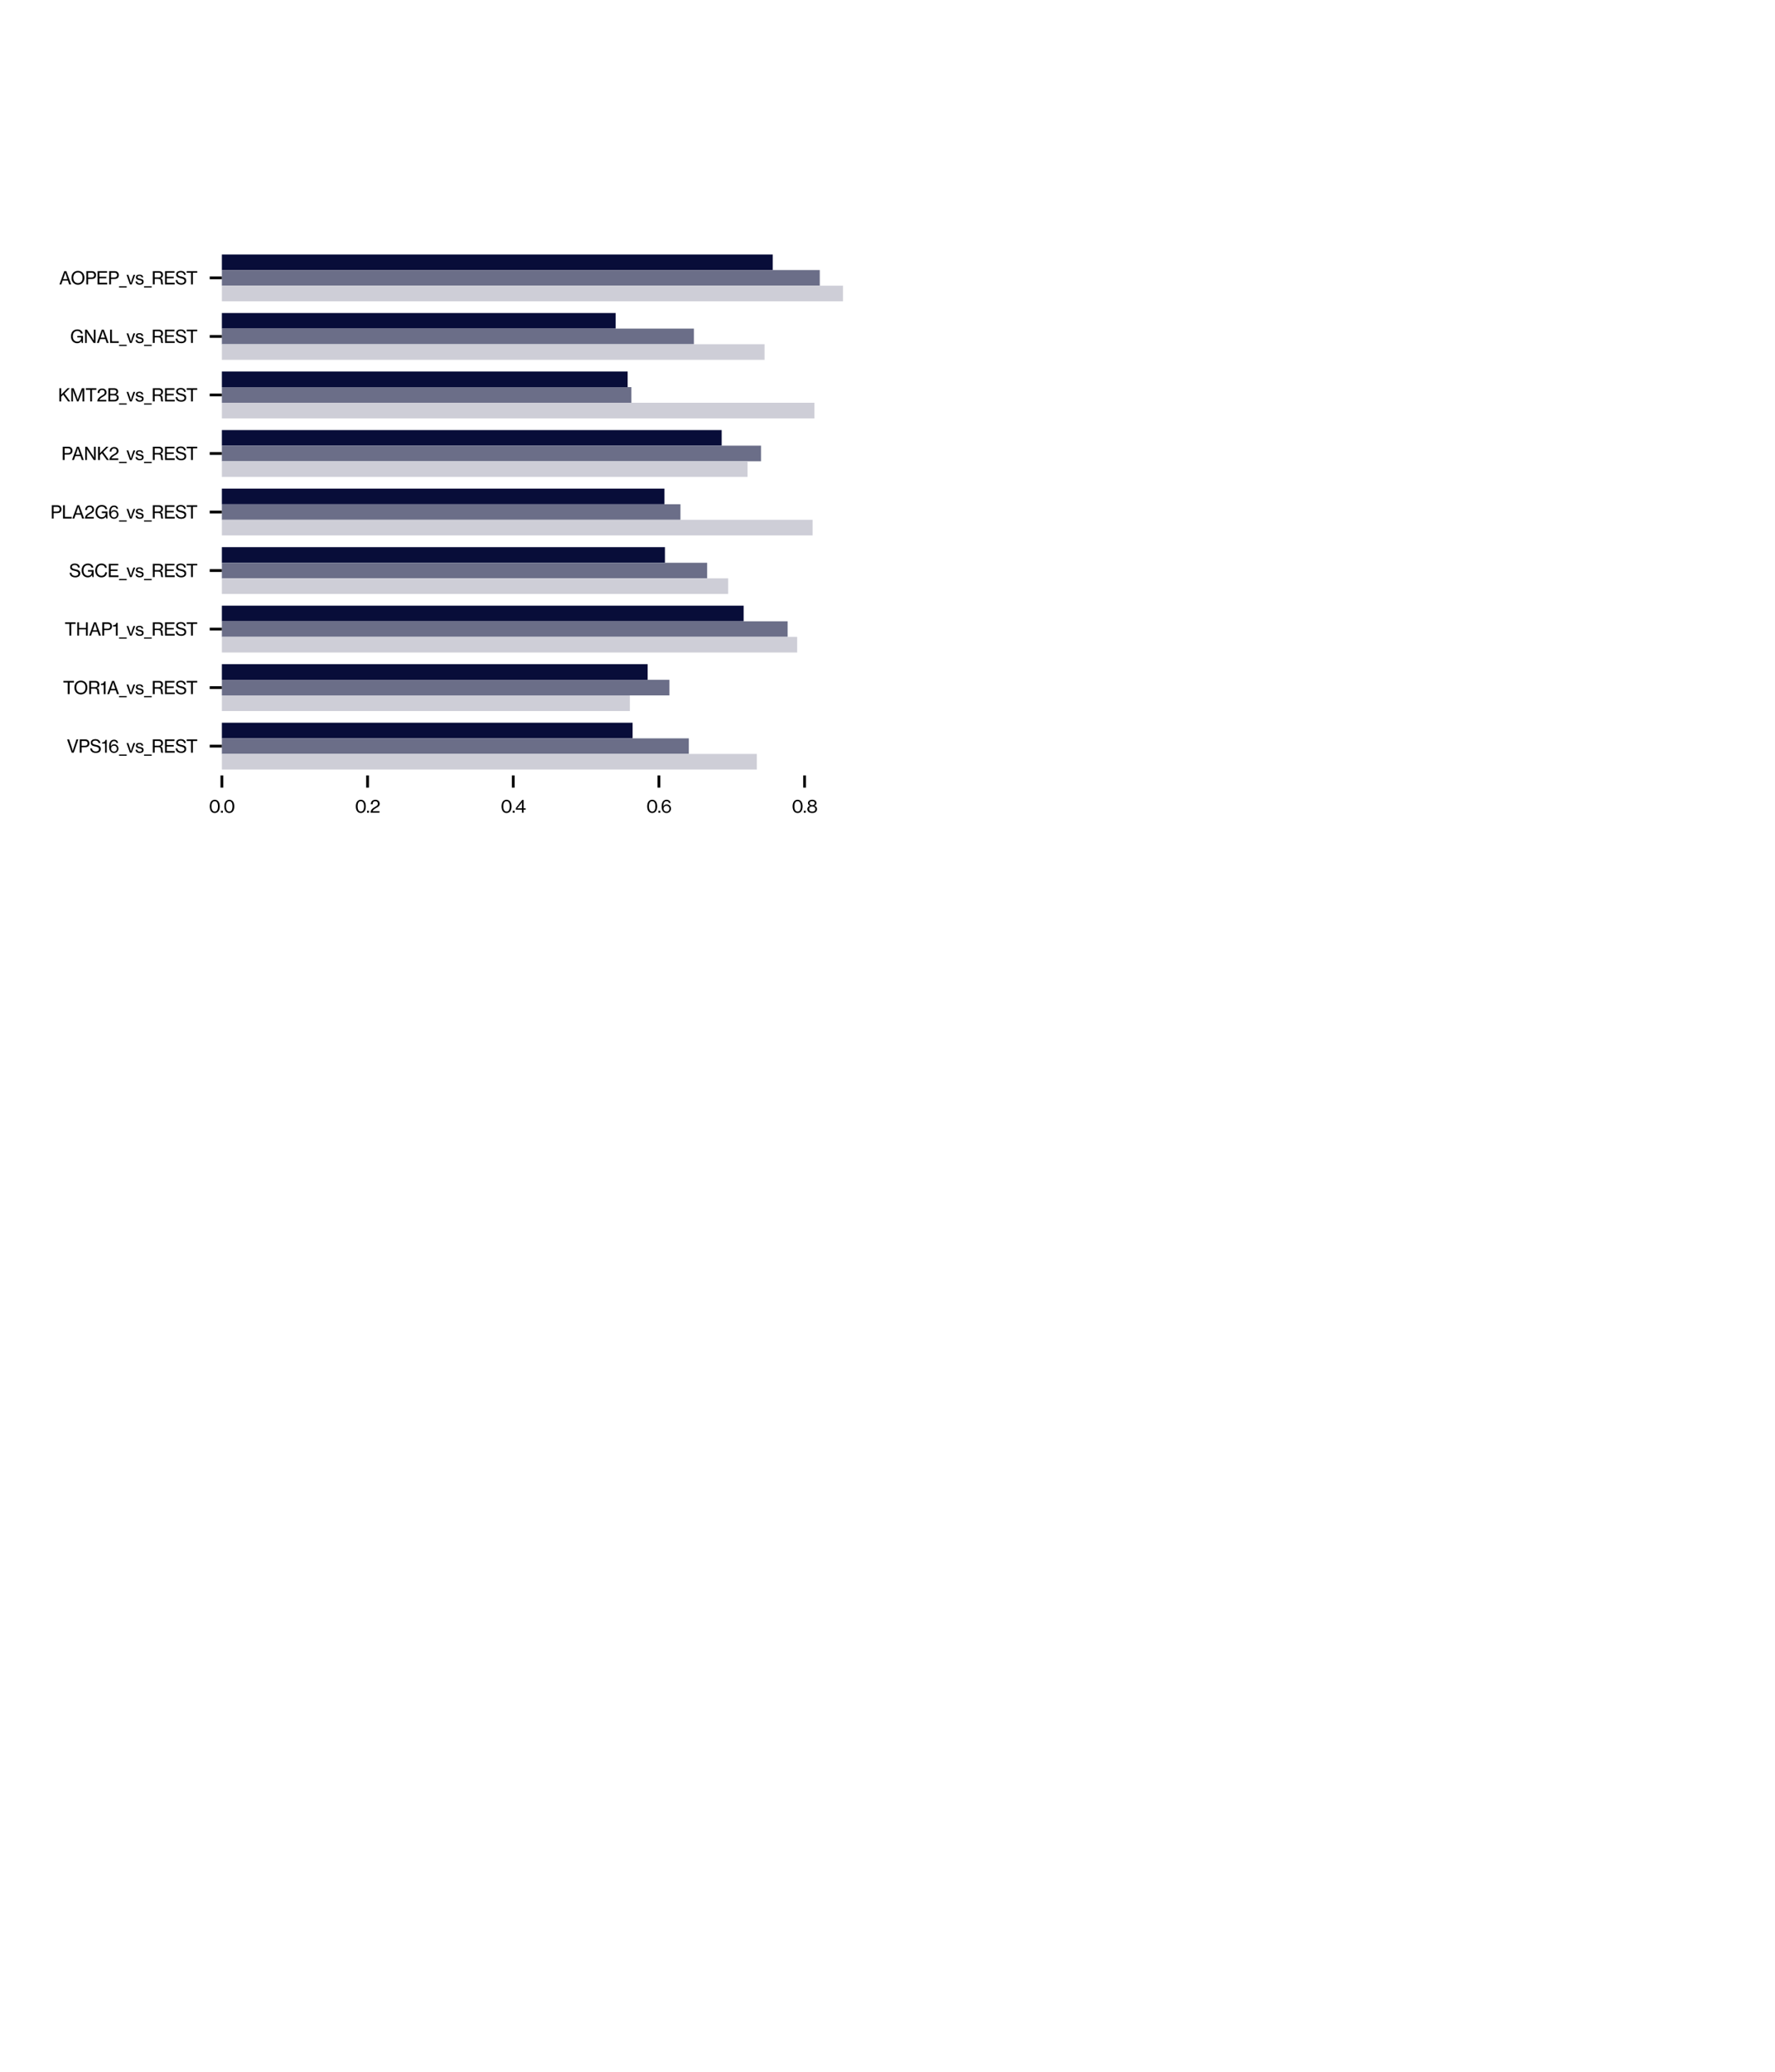 <?xml version="1.0" encoding="utf-8" standalone="no"?>
<!DOCTYPE svg PUBLIC "-//W3C//DTD SVG 1.1//EN"
  "http://www.w3.org/Graphics/SVG/1.1/DTD/svg11.dtd">
<svg xmlns:xlink="http://www.w3.org/1999/xlink" width="510.236pt" height="595.276pt" viewBox="0 0 510.236 595.276" xmlns="http://www.w3.org/2000/svg" version="1.1">
 <defs>
  <style type="text/css">*{stroke-linejoin: round; stroke-linecap: butt}</style>
 </defs>
 <g id="figure_1">
  <g id="patch_1">
   <path d="M 0 595.276 
L 510.236 595.276 
L 510.236 0 
L 0 0 
z
" style="fill: #ffffff"/>
  </g>
  <g id="axes_1">
   <g id="patch_2">
    <path d="M 63.78 222.799 
L 251.256 222.799 
L 251.256 71.433 
L 63.78 71.433 
z
" style="fill: #ffffff"/>
   </g>
   <g id="patch_3">
    <path d="M 63.78 73.115 
L 222.134 73.115 
L 222.134 77.6 
L 63.78 77.6 
z
" clip-path="url(#pe924e8dbab)" style="fill: #080d39"/>
   </g>
   <g id="patch_4">
    <path d="M 63.78 89.933 
L 176.973 89.933 
L 176.973 94.418 
L 63.78 94.418 
z
" clip-path="url(#pe924e8dbab)" style="fill: #080d39"/>
   </g>
   <g id="patch_5">
    <path d="M 63.78 106.752 
L 180.417 106.752 
L 180.417 111.237 
L 63.78 111.237 
z
" clip-path="url(#pe924e8dbab)" style="fill: #080d39"/>
   </g>
   <g id="patch_6">
    <path d="M 63.78 123.57 
L 207.451 123.57 
L 207.451 128.055 
L 63.78 128.055 
z
" clip-path="url(#pe924e8dbab)" style="fill: #080d39"/>
   </g>
   <g id="patch_7">
    <path d="M 63.78 140.389 
L 190.993 140.389 
L 190.993 144.874 
L 63.78 144.874 
z
" clip-path="url(#pe924e8dbab)" style="fill: #080d39"/>
   </g>
   <g id="patch_8">
    <path d="M 63.78 157.207 
L 191.144 157.207 
L 191.144 161.692 
L 63.78 161.692 
z
" clip-path="url(#pe924e8dbab)" style="fill: #080d39"/>
   </g>
   <g id="patch_9">
    <path d="M 63.78 174.026 
L 213.769 174.026 
L 213.769 178.511 
L 63.78 178.511 
z
" clip-path="url(#pe924e8dbab)" style="fill: #080d39"/>
   </g>
   <g id="patch_10">
    <path d="M 63.78 190.844 
L 186.175 190.844 
L 186.175 195.329 
L 63.78 195.329 
z
" clip-path="url(#pe924e8dbab)" style="fill: #080d39"/>
   </g>
   <g id="patch_11">
    <path d="M 63.78 207.663 
L 181.841 207.663 
L 181.841 212.148 
L 63.78 212.148 
z
" clip-path="url(#pe924e8dbab)" style="fill: #080d39"/>
   </g>
   <g id="patch_12">
    <path d="M 63.78 77.6 
L 235.651 77.6 
L 235.651 82.085 
L 63.78 82.085 
z
" clip-path="url(#pe924e8dbab)" style="fill: #6b6e88"/>
   </g>
   <g id="patch_13">
    <path d="M 63.78 94.418 
L 199.473 94.418 
L 199.473 98.903 
L 63.78 98.903 
z
" clip-path="url(#pe924e8dbab)" style="fill: #6b6e88"/>
   </g>
   <g id="patch_14">
    <path d="M 63.78 111.237 
L 181.497 111.237 
L 181.497 115.722 
L 63.78 115.722 
z
" clip-path="url(#pe924e8dbab)" style="fill: #6b6e88"/>
   </g>
   <g id="patch_15">
    <path d="M 63.78 128.055 
L 218.757 128.055 
L 218.757 132.54 
L 63.78 132.54 
z
" clip-path="url(#pe924e8dbab)" style="fill: #6b6e88"/>
   </g>
   <g id="patch_16">
    <path d="M 63.78 144.874 
L 195.603 144.874 
L 195.603 149.359 
L 63.78 149.359 
z
" clip-path="url(#pe924e8dbab)" style="fill: #6b6e88"/>
   </g>
   <g id="patch_17">
    <path d="M 63.78 161.692 
L 203.266 161.692 
L 203.266 166.177 
L 63.78 166.177 
z
" clip-path="url(#pe924e8dbab)" style="fill: #6b6e88"/>
   </g>
   <g id="patch_18">
    <path d="M 63.78 178.511 
L 226.413 178.511 
L 226.413 182.996 
L 63.78 182.996 
z
" clip-path="url(#pe924e8dbab)" style="fill: #6b6e88"/>
   </g>
   <g id="patch_19">
    <path d="M 63.78 195.329 
L 192.427 195.329 
L 192.427 199.814 
L 63.78 199.814 
z
" clip-path="url(#pe924e8dbab)" style="fill: #6b6e88"/>
   </g>
   <g id="patch_20">
    <path d="M 63.78 212.148 
L 198.01 212.148 
L 198.01 216.632 
L 63.78 216.632 
z
" clip-path="url(#pe924e8dbab)" style="fill: #6b6e88"/>
   </g>
   <g id="patch_21">
    <path d="M 63.78 82.085 
L 242.328 82.085 
L 242.328 86.57 
L 63.78 86.57 
z
" clip-path="url(#pe924e8dbab)" style="fill: #ceced7"/>
   </g>
   <g id="patch_22">
    <path d="M 63.78 98.903 
L 219.77 98.903 
L 219.77 103.388 
L 63.78 103.388 
z
" clip-path="url(#pe924e8dbab)" style="fill: #ceced7"/>
   </g>
   <g id="patch_23">
    <path d="M 63.78 115.722 
L 234.109 115.722 
L 234.109 120.207 
L 63.78 120.207 
z
" clip-path="url(#pe924e8dbab)" style="fill: #ceced7"/>
   </g>
   <g id="patch_24">
    <path d="M 63.78 132.54 
L 214.891 132.54 
L 214.891 137.025 
L 63.78 137.025 
z
" clip-path="url(#pe924e8dbab)" style="fill: #ceced7"/>
   </g>
   <g id="patch_25">
    <path d="M 63.78 149.359 
L 233.586 149.359 
L 233.586 153.844 
L 63.78 153.844 
z
" clip-path="url(#pe924e8dbab)" style="fill: #ceced7"/>
   </g>
   <g id="patch_26">
    <path d="M 63.78 166.177 
L 209.319 166.177 
L 209.319 170.662 
L 63.78 170.662 
z
" clip-path="url(#pe924e8dbab)" style="fill: #ceced7"/>
   </g>
   <g id="patch_27">
    <path d="M 63.78 182.996 
L 229.152 182.996 
L 229.152 187.48 
L 63.78 187.48 
z
" clip-path="url(#pe924e8dbab)" style="fill: #ceced7"/>
   </g>
   <g id="patch_28">
    <path d="M 63.78 199.814 
L 181.062 199.814 
L 181.062 204.299 
L 63.78 204.299 
z
" clip-path="url(#pe924e8dbab)" style="fill: #ceced7"/>
   </g>
   <g id="patch_29">
    <path d="M 63.78 216.632 
L 217.55 216.632 
L 217.55 221.117 
L 63.78 221.117 
z
" clip-path="url(#pe924e8dbab)" style="fill: #ceced7"/>
   </g>
   <g id="matplotlib.axis_1">
    <g id="xtick_1">
     <g id="line2d_1">
      <defs>
       <path id="m66321baf69" d="M 0 0 
L 0 3.5 
" style="stroke: #000000; stroke-width: 0.8"/>
      </defs>
      <g>
       <use xlink:href="#m66321baf69" x="63.78" y="222.799" style="stroke: #000000; stroke-width: 0.8"/>
      </g>
     </g>
     <g id="text_1">
      <!-- 0.0 -->
      <g transform="translate(60.023 233.52) scale(0.05 -0.05)">
       <defs>
        <path id="NeueHaasGroteskTextPro-30" d="M 2131 -102 
Q 1709 -102 1376 67 
Q 1043 237 812 547 
Q 582 858 460 1299 
Q 339 1741 339 2285 
Q 339 2835 467 3276 
Q 595 3718 828 4025 
Q 1062 4333 1395 4499 
Q 1728 4666 2138 4666 
Q 2547 4666 2880 4502 
Q 3213 4339 3446 4032 
Q 3680 3725 3805 3283 
Q 3930 2842 3930 2285 
Q 3930 1741 3811 1299 
Q 3693 858 3462 547 
Q 3232 237 2896 67 
Q 2560 -102 2131 -102 
z
M 2138 422 
Q 2733 422 3011 921 
Q 3290 1421 3290 2285 
Q 3290 2707 3219 3052 
Q 3149 3398 3005 3641 
Q 2861 3885 2643 4016 
Q 2426 4147 2138 4147 
Q 1843 4147 1625 4016 
Q 1408 3885 1264 3645 
Q 1120 3405 1046 3059 
Q 973 2714 973 2285 
Q 973 1862 1046 1516 
Q 1120 1171 1264 928 
Q 1408 685 1625 553 
Q 1843 422 2138 422 
z
" transform="scale(0.016)"/>
        <path id="NeueHaasGroteskTextPro-2e" d="M 346 704 
L 1037 704 
L 1037 0 
L 346 0 
L 346 704 
z
" transform="scale(0.016)"/>
       </defs>
       <use xlink:href="#NeueHaasGroteskTextPro-30"/>
       <use xlink:href="#NeueHaasGroteskTextPro-2e" x="64.325"/>
       <use xlink:href="#NeueHaasGroteskTextPro-30" x="83.55"/>
      </g>
     </g>
    </g>
    <g id="xtick_2">
     <g id="line2d_2">
      <g>
       <use xlink:href="#m66321baf69" x="105.657" y="222.799" style="stroke: #000000; stroke-width: 0.8"/>
      </g>
     </g>
     <g id="text_2">
      <!-- 0.2 -->
      <g transform="translate(102.014 233.52) scale(0.05 -0.05)">
       <defs>
        <path id="NeueHaasGroteskTextPro-32" d="M 256 0 
Q 275 416 406 717 
Q 538 1018 742 1254 
Q 1005 1542 1337 1753 
Q 1670 1965 1997 2163 
Q 2208 2285 2377 2397 
Q 2547 2509 2662 2630 
Q 2778 2752 2838 2899 
Q 2899 3046 2899 3245 
Q 2899 3648 2646 3897 
Q 2394 4147 1952 4147 
Q 1504 4147 1254 3866 
Q 1120 3725 1059 3529 
Q 998 3334 998 3046 
L 365 3046 
Q 365 3430 473 3712 
Q 582 3994 787 4205 
Q 998 4429 1312 4544 
Q 1626 4659 2003 4659 
Q 2355 4659 2636 4553 
Q 2918 4448 3120 4259 
Q 3322 4070 3430 3814 
Q 3539 3558 3539 3258 
Q 3539 2938 3440 2717 
Q 3341 2496 3174 2323 
Q 3008 2150 2781 2012 
Q 2554 1875 2298 1728 
Q 2118 1619 1923 1500 
Q 1728 1382 1549 1244 
Q 1370 1107 1229 953 
Q 1088 800 1024 621 
L 1011 570 
L 3456 570 
L 3456 0 
L 256 0 
L 256 0 
z
" transform="scale(0.016)"/>
       </defs>
       <use xlink:href="#NeueHaasGroteskTextPro-30"/>
       <use xlink:href="#NeueHaasGroteskTextPro-2e" x="64.325"/>
       <use xlink:href="#NeueHaasGroteskTextPro-32" x="85.925"/>
      </g>
     </g>
    </g>
    <g id="xtick_3">
     <g id="line2d_3">
      <g>
       <use xlink:href="#m66321baf69" x="147.533" y="222.799" style="stroke: #000000; stroke-width: 0.8"/>
      </g>
     </g>
     <g id="text_3">
      <!-- 0.4 -->
      <g transform="translate(143.897 233.52) scale(0.05 -0.05)">
       <defs>
        <path id="NeueHaasGroteskTextPro-34" d="M 2477 1107 
L 269 1107 
L 269 1658 
L 2573 4608 
L 3078 4608 
L 3078 1587 
L 3821 1587 
L 3821 1107 
L 3078 1107 
L 3078 0 
L 2477 0 
L 2477 1107 
z
M 768 1562 
Q 896 1568 1011 1574 
Q 1114 1581 1229 1584 
Q 1344 1587 1446 1587 
L 2477 1587 
L 2477 3136 
Q 2477 3226 2480 3341 
Q 2483 3456 2490 3565 
Q 2496 3680 2509 3808 
L 2496 3808 
Q 2438 3706 2368 3597 
Q 2310 3507 2240 3404 
Q 2170 3302 2099 3213 
L 1254 2138 
Q 1184 2048 1097 1955 
Q 1011 1862 941 1773 
Q 851 1670 768 1574 
L 768 1562 
z
" transform="scale(0.016)"/>
       </defs>
       <use xlink:href="#NeueHaasGroteskTextPro-30"/>
       <use xlink:href="#NeueHaasGroteskTextPro-2e" x="64.325"/>
       <use xlink:href="#NeueHaasGroteskTextPro-34" x="83.175"/>
      </g>
     </g>
    </g>
    <g id="xtick_4">
     <g id="line2d_4">
      <g>
       <use xlink:href="#m66321baf69" x="189.41" y="222.799" style="stroke: #000000; stroke-width: 0.8"/>
      </g>
     </g>
     <g id="text_4">
      <!-- 0.6 -->
      <g transform="translate(185.769 233.52) scale(0.05 -0.05)">
       <defs>
        <path id="NeueHaasGroteskTextPro-36" d="M 2138 -102 
Q 1754 -102 1466 13 
Q 1178 128 973 333 
Q 614 659 476 1136 
Q 339 1613 339 2304 
Q 339 2842 454 3277 
Q 570 3712 794 4026 
Q 1018 4333 1350 4499 
Q 1683 4666 2125 4666 
Q 2470 4666 2726 4563 
Q 2982 4461 3161 4291 
Q 3341 4122 3443 3914 
Q 3546 3706 3578 3494 
L 2970 3494 
Q 2950 3610 2892 3728 
Q 2835 3846 2729 3942 
Q 2624 4038 2477 4099 
Q 2330 4160 2138 4160 
Q 1818 4160 1590 4032 
Q 1363 3904 1219 3664 
Q 1075 3424 1004 3075 
Q 934 2726 922 2285 
L 934 2285 
Q 1158 2662 1465 2832 
Q 1773 3002 2189 3002 
Q 2502 3002 2777 2880 
Q 3053 2758 3257 2550 
Q 3462 2342 3584 2064 
Q 3706 1786 3706 1466 
Q 3706 1139 3584 854 
Q 3462 570 3251 358 
Q 3040 147 2752 22 
Q 2464 -102 2138 -102 
z
M 2125 390 
Q 2342 390 2524 467 
Q 2707 544 2841 681 
Q 2976 819 3053 1014 
Q 3130 1210 3130 1446 
Q 3130 1683 3053 1875 
Q 2976 2067 2838 2208 
Q 2701 2349 2512 2425 
Q 2323 2502 2106 2502 
Q 1626 2502 1331 2217 
Q 1037 1933 1037 1453 
Q 1037 1216 1120 1021 
Q 1203 826 1350 685 
Q 1498 544 1696 467 
Q 1894 390 2125 390 
z
" transform="scale(0.016)"/>
       </defs>
       <use xlink:href="#NeueHaasGroteskTextPro-30"/>
       <use xlink:href="#NeueHaasGroteskTextPro-2e" x="64.325"/>
       <use xlink:href="#NeueHaasGroteskTextPro-36" x="83.05"/>
      </g>
     </g>
    </g>
    <g id="xtick_5">
     <g id="line2d_5">
      <g>
       <use xlink:href="#m66321baf69" x="231.287" y="222.799" style="stroke: #000000; stroke-width: 0.8"/>
      </g>
     </g>
     <g id="text_5">
      <!-- 0.8 -->
      <g transform="translate(227.569 233.52) scale(0.05 -0.05)">
       <defs>
        <path id="NeueHaasGroteskTextPro-38" d="M 2029 -102 
Q 1702 -102 1385 -25 
Q 1069 51 819 220 
Q 570 390 416 659 
Q 262 928 262 1306 
Q 262 1549 336 1741 
Q 410 1933 544 2080 
Q 678 2227 860 2329 
Q 1043 2432 1261 2490 
L 1261 2509 
Q 890 2618 691 2867 
Q 493 3117 493 3469 
Q 493 3744 608 3965 
Q 723 4186 928 4342 
Q 1133 4499 1411 4585 
Q 1690 4672 2010 4672 
Q 2336 4672 2614 4589 
Q 2893 4506 3097 4349 
Q 3302 4192 3417 3971 
Q 3533 3750 3533 3475 
Q 3533 3123 3334 2873 
Q 3136 2624 2771 2509 
L 2771 2490 
Q 3213 2381 3481 2073 
Q 3750 1766 3750 1306 
Q 3750 922 3603 656 
Q 3456 390 3216 220 
Q 2976 51 2665 -25 
Q 2355 -102 2029 -102 
z
M 2010 2720 
Q 2438 2720 2684 2912 
Q 2931 3104 2931 3450 
Q 2931 3795 2684 3984 
Q 2438 4173 2010 4173 
Q 1581 4173 1334 3984 
Q 1088 3795 1088 3450 
Q 1088 3104 1334 2912 
Q 1581 2720 2010 2720 
z
M 2029 403 
Q 2547 403 2841 643 
Q 3136 883 3136 1312 
Q 3136 1747 2838 2000 
Q 2541 2253 2010 2253 
Q 1485 2253 1190 2000 
Q 896 1747 896 1312 
Q 896 877 1193 640 
Q 1491 403 2029 403 
z
" transform="scale(0.016)"/>
       </defs>
       <use xlink:href="#NeueHaasGroteskTextPro-30"/>
       <use xlink:href="#NeueHaasGroteskTextPro-2e" x="64.325"/>
       <use xlink:href="#NeueHaasGroteskTextPro-38" x="85.925"/>
      </g>
     </g>
    </g>
   </g>
   <g id="matplotlib.axis_2">
    <g id="ytick_1">
     <g id="line2d_6">
      <defs>
       <path id="m1909701f99" d="M 0 0 
L -3.5 0 
" style="stroke: #000000; stroke-width: 0.8"/>
      </defs>
      <g>
       <use xlink:href="#m1909701f99" x="63.78" y="79.842" style="stroke: #000000; stroke-width: 0.8"/>
      </g>
     </g>
     <g id="text_6">
      <!-- AOPEP_vs_REST -->
      <g transform="translate(16.986 81.72) scale(0.05 -0.05)">
       <defs>
        <path id="NeueHaasGroteskTextPro-41" d="M 1862 4762 
L 2592 4762 
L 4346 0 
L 3629 0 
L 3155 1389 
L 1280 1389 
L 794 0 
L 122 0 
L 1862 4762 
z
M 1459 1901 
L 2982 1901 
L 2528 3232 
Q 2464 3405 2413 3584 
Q 2362 3763 2323 3910 
Q 2278 4077 2240 4243 
L 2221 4243 
Q 2176 4077 2131 3904 
Q 2086 3757 2035 3577 
Q 1984 3398 1926 3232 
L 1459 1901 
z
" transform="scale(0.016)"/>
        <path id="NeueHaasGroteskTextPro-4f" d="M 2643 -102 
Q 2106 -102 1674 86 
Q 1242 275 938 608 
Q 634 941 474 1395 
Q 314 1850 314 2381 
Q 314 2918 474 3372 
Q 634 3827 938 4156 
Q 1242 4486 1674 4675 
Q 2106 4864 2643 4864 
Q 3181 4864 3613 4675 
Q 4045 4486 4349 4156 
Q 4653 3827 4816 3372 
Q 4979 2918 4979 2381 
Q 4979 1850 4816 1395 
Q 4653 941 4349 608 
Q 4045 275 3613 86 
Q 3181 -102 2643 -102 
z
M 2643 474 
Q 3046 474 3356 618 
Q 3667 762 3878 1018 
Q 4090 1274 4195 1622 
Q 4301 1971 4301 2381 
Q 4301 2790 4195 3142 
Q 4090 3494 3878 3750 
Q 3667 4006 3356 4153 
Q 3046 4301 2643 4301 
Q 2240 4301 1929 4153 
Q 1619 4006 1408 3750 
Q 1197 3494 1088 3142 
Q 979 2790 979 2381 
Q 979 1971 1088 1622 
Q 1197 1274 1408 1018 
Q 1619 762 1929 618 
Q 2240 474 2643 474 
z
" transform="scale(0.016)"/>
        <path id="NeueHaasGroteskTextPro-50" d="M 493 4762 
L 2496 4762 
Q 2880 4762 3165 4643 
Q 3450 4525 3635 4301 
Q 3795 4115 3884 3884 
Q 3974 3654 3974 3366 
Q 3974 2707 3590 2332 
Q 3206 1958 2432 1958 
L 1152 1958 
L 1152 0 
L 493 0 
L 493 4762 
z
M 1152 2490 
L 2368 2490 
Q 2854 2490 3088 2717 
Q 3322 2944 3322 3347 
Q 3322 3770 3078 3981 
Q 2835 4192 2394 4192 
L 1152 4192 
L 1152 2490 
z
" transform="scale(0.016)"/>
        <path id="NeueHaasGroteskTextPro-45" d="M 493 4762 
L 3878 4762 
L 3878 4186 
L 1146 4186 
L 1146 2746 
L 3616 2746 
L 3616 2202 
L 1146 2202 
L 1146 595 
L 3949 595 
L 3949 0 
L 493 0 
L 493 4762 
z
" transform="scale(0.016)"/>
        <path id="NeueHaasGroteskTextPro-5f" d="M -13 -672 
L 2746 -672 
L 2746 -1107 
L -13 -1107 
L -13 -672 
z
" transform="scale(0.016)"/>
        <path id="NeueHaasGroteskTextPro-76" d="M 32 3437 
L 666 3437 
L 1267 1581 
Q 1318 1408 1376 1216 
Q 1434 1024 1478 858 
Q 1530 666 1581 486 
L 1594 486 
Q 1632 666 1683 858 
Q 1728 1024 1782 1216 
Q 1837 1408 1894 1581 
L 2509 3437 
L 3123 3437 
L 1888 0 
L 1229 0 
L 32 3437 
z
" transform="scale(0.016)"/>
        <path id="NeueHaasGroteskTextPro-73" d="M 1728 -102 
Q 1011 -102 620 208 
Q 230 518 192 1043 
L 794 1043 
Q 819 858 902 730 
Q 986 602 1110 525 
Q 1235 448 1395 413 
Q 1555 378 1741 378 
Q 2150 378 2332 534 
Q 2515 691 2515 922 
Q 2515 1203 2294 1315 
Q 2074 1427 1619 1517 
Q 1370 1568 1136 1632 
Q 902 1696 726 1805 
Q 550 1914 444 2093 
Q 339 2272 339 2554 
Q 339 2995 668 3254 
Q 998 3514 1600 3514 
Q 2246 3514 2579 3238 
Q 2912 2963 2970 2515 
L 2374 2515 
Q 2336 2784 2147 2925 
Q 1958 3066 1587 3066 
Q 1235 3066 1078 2925 
Q 922 2784 922 2586 
Q 922 2451 982 2364 
Q 1043 2278 1161 2220 
Q 1280 2163 1449 2124 
Q 1619 2086 1837 2042 
Q 2093 1990 2323 1926 
Q 2554 1862 2730 1747 
Q 2906 1632 3008 1443 
Q 3110 1254 3110 954 
Q 3110 691 3008 492 
Q 2906 294 2723 163 
Q 2541 32 2285 -35 
Q 2029 -102 1728 -102 
z
" transform="scale(0.016)"/>
        <path id="NeueHaasGroteskTextPro-52" d="M 493 4762 
L 2720 4762 
Q 3040 4762 3302 4669 
Q 3565 4576 3753 4403 
Q 3942 4230 4044 3987 
Q 4147 3744 4147 3450 
Q 4147 3014 3948 2710 
Q 3750 2406 3277 2259 
L 3277 2240 
Q 3475 2182 3609 2086 
Q 3744 1990 3827 1852 
Q 3910 1715 3952 1523 
Q 3994 1331 4013 1075 
Q 4032 794 4057 605 
Q 4083 416 4108 297 
Q 4134 179 4163 118 
Q 4192 58 4230 32 
L 4230 0 
L 3533 0 
Q 3494 32 3468 96 
Q 3443 160 3424 281 
Q 3405 403 3392 592 
Q 3379 781 3360 1069 
Q 3328 1574 3104 1779 
Q 2880 1984 2413 1984 
L 1146 1984 
L 1146 0 
L 493 0 
L 493 4762 
z
M 1146 2509 
L 2509 2509 
Q 2995 2509 3235 2736 
Q 3475 2963 3475 3354 
Q 3475 3776 3260 3987 
Q 3046 4198 2541 4198 
L 1146 4198 
L 1146 2509 
z
" transform="scale(0.016)"/>
        <path id="NeueHaasGroteskTextPro-53" d="M 2240 -96 
Q 1741 -96 1366 32 
Q 992 160 739 381 
Q 486 602 352 902 
Q 218 1203 198 1542 
L 845 1542 
Q 902 998 1254 713 
Q 1606 429 2259 429 
Q 2496 429 2697 483 
Q 2899 538 3043 643 
Q 3187 749 3270 909 
Q 3354 1069 3354 1286 
Q 3354 1517 3254 1670 
Q 3155 1824 2972 1926 
Q 2790 2029 2537 2099 
Q 2285 2170 1971 2240 
Q 1651 2304 1366 2393 
Q 1082 2483 864 2633 
Q 646 2784 521 3008 
Q 397 3232 397 3578 
Q 397 3878 518 4115 
Q 640 4352 857 4515 
Q 1075 4678 1379 4764 
Q 1683 4851 2048 4851 
Q 2490 4851 2810 4745 
Q 3130 4640 3350 4454 
Q 3571 4269 3692 4013 
Q 3814 3757 3859 3450 
L 3226 3450 
Q 3162 3885 2861 4112 
Q 2560 4339 2054 4339 
Q 1581 4339 1299 4153 
Q 1018 3968 1018 3610 
Q 1018 3418 1110 3286 
Q 1203 3155 1366 3065 
Q 1530 2976 1757 2915 
Q 1984 2854 2253 2797 
Q 2598 2726 2915 2636 
Q 3232 2547 3478 2384 
Q 3725 2221 3869 1965 
Q 4013 1709 4013 1312 
Q 4013 973 3881 710 
Q 3750 448 3513 269 
Q 3277 90 2950 -3 
Q 2624 -96 2240 -96 
z
" transform="scale(0.016)"/>
        <path id="NeueHaasGroteskTextPro-54" d="M 198 4762 
L 3987 4762 
L 3987 4186 
L 2419 4186 
L 2419 0 
L 1760 0 
L 1760 4186 
L 198 4186 
L 198 4762 
z
" transform="scale(0.016)"/>
       </defs>
       <use xlink:href="#NeueHaasGroteskTextPro-41"/>
       <use xlink:href="#NeueHaasGroteskTextPro-4f" x="66.175"/>
       <use xlink:href="#NeueHaasGroteskTextPro-50" x="148.775"/>
       <use xlink:href="#NeueHaasGroteskTextPro-45" x="213.475"/>
       <use xlink:href="#NeueHaasGroteskTextPro-50" x="280.075"/>
       <use xlink:href="#NeueHaasGroteskTextPro-5f" x="344.775"/>
       <use xlink:href="#NeueHaasGroteskTextPro-76" x="387.475"/>
       <use xlink:href="#NeueHaasGroteskTextPro-73" x="436.275"/>
       <use xlink:href="#NeueHaasGroteskTextPro-5f" x="488.475"/>
       <use xlink:href="#NeueHaasGroteskTextPro-52" x="531.175"/>
       <use xlink:href="#NeueHaasGroteskTextPro-45" x="601.175"/>
       <use xlink:href="#NeueHaasGroteskTextPro-53" x="666.775"/>
       <use xlink:href="#NeueHaasGroteskTextPro-54" x="730.475"/>
      </g>
     </g>
    </g>
    <g id="ytick_2">
     <g id="line2d_7">
      <g>
       <use xlink:href="#m1909701f99" x="63.78" y="96.661" style="stroke: #000000; stroke-width: 0.8"/>
      </g>
     </g>
     <g id="text_7">
      <!-- GNAL_vs_REST -->
      <g transform="translate(20.15 98.536) scale(0.05 -0.05)">
       <defs>
        <path id="NeueHaasGroteskTextPro-47" d="M 4038 672 
L 4019 672 
Q 3763 282 3388 90 
Q 3014 -102 2547 -102 
Q 2048 -102 1638 80 
Q 1229 262 934 589 
Q 634 915 474 1366 
Q 314 1818 314 2362 
Q 314 2906 467 3363 
Q 621 3821 922 4160 
Q 1210 4486 1629 4672 
Q 2048 4858 2605 4858 
Q 3027 4858 3356 4749 
Q 3686 4640 3929 4445 
Q 4173 4250 4326 3978 
Q 4480 3706 4550 3379 
L 3872 3379 
Q 3763 3782 3456 4038 
Q 3149 4294 2598 4294 
Q 2182 4294 1875 4147 
Q 1568 4000 1369 3741 
Q 1171 3482 1075 3126 
Q 979 2771 979 2362 
Q 979 1939 1097 1590 
Q 1216 1242 1427 992 
Q 1638 742 1932 604 
Q 2227 467 2579 467 
Q 2931 467 3196 579 
Q 3462 691 3635 883 
Q 3808 1075 3894 1328 
Q 3981 1581 3981 1862 
L 3981 1965 
L 2598 1965 
L 2598 2522 
L 4627 2522 
L 4627 0 
L 4211 0 
L 4038 672 
z
" transform="scale(0.016)"/>
        <path id="NeueHaasGroteskTextPro-4e" d="M 493 4762 
L 1178 4762 
L 3130 1779 
Q 3219 1645 3312 1481 
Q 3405 1318 3482 1171 
Q 3571 1005 3661 832 
L 3680 832 
Q 3667 1011 3654 1190 
Q 3642 1344 3638 1523 
Q 3635 1702 3635 1850 
L 3635 4762 
L 4250 4762 
L 4250 0 
L 3571 0 
L 1626 2982 
Q 1536 3117 1443 3277 
Q 1350 3437 1267 3584 
Q 1171 3750 1082 3923 
L 1069 3923 
Q 1075 3744 1088 3565 
Q 1094 3411 1100 3238 
Q 1107 3066 1107 2918 
L 1107 0 
L 493 0 
L 493 4762 
z
" transform="scale(0.016)"/>
        <path id="NeueHaasGroteskTextPro-4c" d="M 493 4762 
L 1146 4762 
L 1146 595 
L 3610 595 
L 3610 0 
L 493 0 
L 493 4762 
z
" transform="scale(0.016)"/>
       </defs>
       <use xlink:href="#NeueHaasGroteskTextPro-47"/>
       <use xlink:href="#NeueHaasGroteskTextPro-4e" x="78.1"/>
       <use xlink:href="#NeueHaasGroteskTextPro-41" x="152.2"/>
       <use xlink:href="#NeueHaasGroteskTextPro-4c" x="222"/>
       <use xlink:href="#NeueHaasGroteskTextPro-5f" x="281.5"/>
       <use xlink:href="#NeueHaasGroteskTextPro-76" x="324.2"/>
       <use xlink:href="#NeueHaasGroteskTextPro-73" x="373"/>
       <use xlink:href="#NeueHaasGroteskTextPro-5f" x="425.2"/>
       <use xlink:href="#NeueHaasGroteskTextPro-52" x="467.9"/>
       <use xlink:href="#NeueHaasGroteskTextPro-45" x="537.9"/>
       <use xlink:href="#NeueHaasGroteskTextPro-53" x="603.5"/>
       <use xlink:href="#NeueHaasGroteskTextPro-54" x="667.2"/>
      </g>
     </g>
    </g>
    <g id="ytick_3">
     <g id="line2d_8">
      <g>
       <use xlink:href="#m1909701f99" x="63.78" y="113.479" style="stroke: #000000; stroke-width: 0.8"/>
      </g>
     </g>
     <g id="text_8">
      <!-- KMT2B_vs_REST -->
      <g transform="translate(16.675 115.351) scale(0.05 -0.05)">
       <defs>
        <path id="NeueHaasGroteskTextPro-4b" d="M 493 4762 
L 1146 4762 
L 1146 3290 
Q 1146 3046 1139 2816 
Q 1133 2586 1120 2413 
L 3418 4768 
L 4237 4768 
L 2323 2854 
L 4390 0 
L 3629 0 
L 1869 2432 
L 1146 1722 
L 1146 0 
L 493 0 
L 493 4762 
z
" transform="scale(0.016)"/>
        <path id="NeueHaasGroteskTextPro-4d" d="M 493 4762 
L 1338 4762 
L 2330 2176 
Q 2400 1978 2486 1722 
Q 2573 1466 2643 1235 
Q 2726 966 2810 685 
L 2822 685 
Q 2912 966 2995 1235 
Q 3066 1466 3152 1722 
Q 3238 1978 3309 2176 
L 4282 4762 
L 5152 4762 
L 5152 0 
L 4525 0 
L 4525 2880 
Q 4525 3040 4528 3248 
Q 4531 3456 4544 3648 
Q 4550 3866 4563 4102 
L 4550 4102 
L 4435 3699 
Q 4384 3533 4326 3344 
Q 4269 3155 4218 3014 
L 3059 0 
L 2547 0 
L 1389 3014 
Q 1338 3155 1280 3344 
Q 1222 3533 1171 3699 
L 1056 4102 
L 1043 4102 
Q 1050 3866 1062 3648 
Q 1069 3456 1075 3248 
Q 1082 3040 1082 2880 
L 1082 0 
L 493 0 
L 493 4762 
z
" transform="scale(0.016)"/>
        <path id="NeueHaasGroteskTextPro-42" d="M 493 4762 
L 2541 4762 
Q 3277 4762 3680 4358 
Q 3827 4205 3913 4000 
Q 4000 3795 4000 3533 
Q 4000 3142 3789 2892 
Q 3578 2643 3194 2534 
L 3194 2515 
Q 3411 2464 3593 2368 
Q 3776 2272 3910 2128 
Q 4045 1984 4118 1795 
Q 4192 1606 4192 1370 
Q 4192 1082 4096 848 
Q 4000 614 3827 442 
Q 3622 230 3321 115 
Q 3021 0 2637 0 
L 493 0 
L 493 4762 
z
M 2451 2733 
Q 2874 2733 3107 2928 
Q 3341 3123 3341 3488 
Q 3341 3827 3126 4012 
Q 2912 4198 2528 4198 
L 1146 4198 
L 1146 2733 
L 2451 2733 
z
M 2598 576 
Q 3078 576 3315 813 
Q 3526 1011 3526 1350 
Q 3526 1779 3254 1990 
Q 2982 2202 2560 2202 
L 1146 2202 
L 1146 576 
L 2598 576 
z
" transform="scale(0.016)"/>
       </defs>
       <use xlink:href="#NeueHaasGroteskTextPro-4b"/>
       <use xlink:href="#NeueHaasGroteskTextPro-4d" x="68.6"/>
       <use xlink:href="#NeueHaasGroteskTextPro-54" x="156.7"/>
       <use xlink:href="#NeueHaasGroteskTextPro-32" x="222.1"/>
       <use xlink:href="#NeueHaasGroteskTextPro-42" x="281.9"/>
       <use xlink:href="#NeueHaasGroteskTextPro-5f" x="351"/>
       <use xlink:href="#NeueHaasGroteskTextPro-76" x="393.7"/>
       <use xlink:href="#NeueHaasGroteskTextPro-73" x="442.5"/>
       <use xlink:href="#NeueHaasGroteskTextPro-5f" x="494.7"/>
       <use xlink:href="#NeueHaasGroteskTextPro-52" x="537.4"/>
       <use xlink:href="#NeueHaasGroteskTextPro-45" x="607.4"/>
       <use xlink:href="#NeueHaasGroteskTextPro-53" x="673"/>
       <use xlink:href="#NeueHaasGroteskTextPro-54" x="736.7"/>
      </g>
     </g>
    </g>
    <g id="ytick_4">
     <g id="line2d_9">
      <g>
       <use xlink:href="#m1909701f99" x="63.78" y="130.298" style="stroke: #000000; stroke-width: 0.8"/>
      </g>
     </g>
     <g id="text_9">
      <!-- PANK2_vs_REST -->
      <g transform="translate(17.65 132.17) scale(0.05 -0.05)">
       <use xlink:href="#NeueHaasGroteskTextPro-50"/>
       <use xlink:href="#NeueHaasGroteskTextPro-41" x="59.2"/>
       <use xlink:href="#NeueHaasGroteskTextPro-4e" x="129"/>
       <use xlink:href="#NeueHaasGroteskTextPro-4b" x="203.1"/>
       <use xlink:href="#NeueHaasGroteskTextPro-32" x="271.7"/>
       <use xlink:href="#NeueHaasGroteskTextPro-5f" x="331.5"/>
       <use xlink:href="#NeueHaasGroteskTextPro-76" x="374.2"/>
       <use xlink:href="#NeueHaasGroteskTextPro-73" x="423"/>
       <use xlink:href="#NeueHaasGroteskTextPro-5f" x="475.2"/>
       <use xlink:href="#NeueHaasGroteskTextPro-52" x="517.9"/>
       <use xlink:href="#NeueHaasGroteskTextPro-45" x="587.9"/>
       <use xlink:href="#NeueHaasGroteskTextPro-53" x="653.5"/>
       <use xlink:href="#NeueHaasGroteskTextPro-54" x="717.2"/>
      </g>
     </g>
    </g>
    <g id="ytick_5">
     <g id="line2d_10">
      <g>
       <use xlink:href="#m1909701f99" x="63.78" y="147.116" style="stroke: #000000; stroke-width: 0.8"/>
      </g>
     </g>
     <g id="text_10">
      <!-- PLA2G6_vs_REST -->
      <g transform="translate(14.494 148.991) scale(0.05 -0.05)">
       <use xlink:href="#NeueHaasGroteskTextPro-50"/>
       <use xlink:href="#NeueHaasGroteskTextPro-4c" x="64.7"/>
       <use xlink:href="#NeueHaasGroteskTextPro-41" x="124.325"/>
       <use xlink:href="#NeueHaasGroteskTextPro-32" x="194.125"/>
       <use xlink:href="#NeueHaasGroteskTextPro-47" x="253.925"/>
       <use xlink:href="#NeueHaasGroteskTextPro-36" x="332.025"/>
       <use xlink:href="#NeueHaasGroteskTextPro-5f" x="394.625"/>
       <use xlink:href="#NeueHaasGroteskTextPro-76" x="437.325"/>
       <use xlink:href="#NeueHaasGroteskTextPro-73" x="486.125"/>
       <use xlink:href="#NeueHaasGroteskTextPro-5f" x="538.325"/>
       <use xlink:href="#NeueHaasGroteskTextPro-52" x="581.025"/>
       <use xlink:href="#NeueHaasGroteskTextPro-45" x="651.025"/>
       <use xlink:href="#NeueHaasGroteskTextPro-53" x="716.625"/>
       <use xlink:href="#NeueHaasGroteskTextPro-54" x="780.325"/>
      </g>
     </g>
    </g>
    <g id="ytick_6">
     <g id="line2d_11">
      <g>
       <use xlink:href="#m1909701f99" x="63.78" y="163.935" style="stroke: #000000; stroke-width: 0.8"/>
      </g>
     </g>
     <g id="text_11">
      <!-- SGCE_vs_REST -->
      <g transform="translate(19.85 165.812) scale(0.05 -0.05)">
       <defs>
        <path id="NeueHaasGroteskTextPro-43" d="M 2554 -96 
Q 2042 -96 1629 89 
Q 1216 275 925 604 
Q 634 934 474 1388 
Q 314 1843 314 2381 
Q 314 2906 467 3360 
Q 621 3814 912 4147 
Q 1203 4480 1622 4672 
Q 2042 4864 2573 4864 
Q 2995 4864 3324 4752 
Q 3654 4640 3898 4442 
Q 4154 4237 4304 3952 
Q 4454 3667 4506 3322 
L 3853 3322 
Q 3770 3763 3440 4028 
Q 3110 4294 2560 4294 
Q 2182 4294 1888 4150 
Q 1594 4006 1392 3750 
Q 1190 3494 1084 3142 
Q 979 2790 979 2381 
Q 979 1952 1091 1600 
Q 1203 1248 1411 998 
Q 1619 749 1913 611 
Q 2208 474 2566 474 
Q 2893 474 3133 576 
Q 3373 678 3536 851 
Q 3699 1024 3792 1251 
Q 3885 1478 3904 1734 
L 4557 1734 
Q 4557 1555 4515 1372 
Q 4474 1190 4397 1017 
Q 4320 845 4217 688 
Q 4115 531 3987 410 
Q 3482 -96 2554 -96 
z
" transform="scale(0.016)"/>
       </defs>
       <use xlink:href="#NeueHaasGroteskTextPro-53"/>
       <use xlink:href="#NeueHaasGroteskTextPro-47" x="67.2"/>
       <use xlink:href="#NeueHaasGroteskTextPro-43" x="145.3"/>
       <use xlink:href="#NeueHaasGroteskTextPro-45" x="220.9"/>
       <use xlink:href="#NeueHaasGroteskTextPro-5f" x="287.5"/>
       <use xlink:href="#NeueHaasGroteskTextPro-76" x="330.2"/>
       <use xlink:href="#NeueHaasGroteskTextPro-73" x="379"/>
       <use xlink:href="#NeueHaasGroteskTextPro-5f" x="431.2"/>
       <use xlink:href="#NeueHaasGroteskTextPro-52" x="473.9"/>
       <use xlink:href="#NeueHaasGroteskTextPro-45" x="543.9"/>
       <use xlink:href="#NeueHaasGroteskTextPro-53" x="609.5"/>
       <use xlink:href="#NeueHaasGroteskTextPro-54" x="673.2"/>
      </g>
     </g>
    </g>
    <g id="ytick_7">
     <g id="line2d_12">
      <g>
       <use xlink:href="#m1909701f99" x="63.78" y="180.753" style="stroke: #000000; stroke-width: 0.8"/>
      </g>
     </g>
     <g id="text_12">
      <!-- THAP1_vs_REST -->
      <g transform="translate(18.544 182.625) scale(0.05 -0.05)">
       <defs>
        <path id="NeueHaasGroteskTextPro-48" d="M 493 4762 
L 1146 4762 
L 1146 2758 
L 3603 2758 
L 3603 4762 
L 4262 4762 
L 4262 0 
L 3603 0 
L 3603 2227 
L 1146 2227 
L 1146 0 
L 493 0 
L 493 4762 
z
" transform="scale(0.016)"/>
        <path id="NeueHaasGroteskTextPro-31" d="M 1331 3283 
L 275 3283 
L 275 3693 
Q 493 3699 694 3744 
Q 896 3789 1059 3894 
Q 1222 4000 1331 4169 
Q 1440 4339 1472 4589 
L 1952 4589 
L 1952 0 
L 1331 0 
L 1331 3283 
z
" transform="scale(0.016)"/>
       </defs>
       <use xlink:href="#NeueHaasGroteskTextPro-54"/>
       <use xlink:href="#NeueHaasGroteskTextPro-48" x="65.4"/>
       <use xlink:href="#NeueHaasGroteskTextPro-41" x="139.7"/>
       <use xlink:href="#NeueHaasGroteskTextPro-50" x="209.5"/>
       <use xlink:href="#NeueHaasGroteskTextPro-31" x="274.2"/>
       <use xlink:href="#NeueHaasGroteskTextPro-5f" x="313.6"/>
       <use xlink:href="#NeueHaasGroteskTextPro-76" x="356.3"/>
       <use xlink:href="#NeueHaasGroteskTextPro-73" x="405.1"/>
       <use xlink:href="#NeueHaasGroteskTextPro-5f" x="457.3"/>
       <use xlink:href="#NeueHaasGroteskTextPro-52" x="500"/>
       <use xlink:href="#NeueHaasGroteskTextPro-45" x="570"/>
       <use xlink:href="#NeueHaasGroteskTextPro-53" x="635.6"/>
       <use xlink:href="#NeueHaasGroteskTextPro-54" x="699.3"/>
      </g>
     </g>
    </g>
    <g id="ytick_8">
     <g id="line2d_13">
      <g>
       <use xlink:href="#m1909701f99" x="63.78" y="197.572" style="stroke: #000000; stroke-width: 0.8"/>
      </g>
     </g>
     <g id="text_13">
      <!-- TOR1A_vs_REST -->
      <g transform="translate(18.076 199.449) scale(0.05 -0.05)">
       <use xlink:href="#NeueHaasGroteskTextPro-54"/>
       <use xlink:href="#NeueHaasGroteskTextPro-4f" x="61.15"/>
       <use xlink:href="#NeueHaasGroteskTextPro-52" x="143.75"/>
       <use xlink:href="#NeueHaasGroteskTextPro-31" x="213.75"/>
       <use xlink:href="#NeueHaasGroteskTextPro-41" x="253.15"/>
       <use xlink:href="#NeueHaasGroteskTextPro-5f" x="322.95"/>
       <use xlink:href="#NeueHaasGroteskTextPro-76" x="365.65"/>
       <use xlink:href="#NeueHaasGroteskTextPro-73" x="414.45"/>
       <use xlink:href="#NeueHaasGroteskTextPro-5f" x="466.65"/>
       <use xlink:href="#NeueHaasGroteskTextPro-52" x="509.35"/>
       <use xlink:href="#NeueHaasGroteskTextPro-45" x="579.35"/>
       <use xlink:href="#NeueHaasGroteskTextPro-53" x="644.95"/>
       <use xlink:href="#NeueHaasGroteskTextPro-54" x="708.65"/>
      </g>
     </g>
    </g>
    <g id="ytick_9">
     <g id="line2d_14">
      <g>
       <use xlink:href="#m1909701f99" x="63.78" y="214.39" style="stroke: #000000; stroke-width: 0.8"/>
      </g>
     </g>
     <g id="text_14">
      <!-- VPS16_vs_REST -->
      <g transform="translate(19.208 216.262) scale(0.05 -0.05)">
       <defs>
        <path id="NeueHaasGroteskTextPro-56" d="M 115 4762 
L 819 4762 
L 1862 1587 
Q 1907 1459 1955 1283 
Q 2003 1107 2048 947 
Q 2099 762 2144 570 
L 2157 570 
Q 2202 768 2253 954 
Q 2298 1114 2342 1286 
Q 2387 1459 2432 1587 
L 3462 4762 
L 4141 4762 
L 2477 0 
L 1760 0 
L 115 4762 
z
" transform="scale(0.016)"/>
       </defs>
       <use xlink:href="#NeueHaasGroteskTextPro-56"/>
       <use xlink:href="#NeueHaasGroteskTextPro-50" x="66.4"/>
       <use xlink:href="#NeueHaasGroteskTextPro-53" x="131.1"/>
       <use xlink:href="#NeueHaasGroteskTextPro-31" x="198.3"/>
       <use xlink:href="#NeueHaasGroteskTextPro-36" x="237.7"/>
       <use xlink:href="#NeueHaasGroteskTextPro-5f" x="300.3"/>
       <use xlink:href="#NeueHaasGroteskTextPro-76" x="343"/>
       <use xlink:href="#NeueHaasGroteskTextPro-73" x="391.8"/>
       <use xlink:href="#NeueHaasGroteskTextPro-5f" x="444"/>
       <use xlink:href="#NeueHaasGroteskTextPro-52" x="486.7"/>
       <use xlink:href="#NeueHaasGroteskTextPro-45" x="556.7"/>
       <use xlink:href="#NeueHaasGroteskTextPro-53" x="622.3"/>
       <use xlink:href="#NeueHaasGroteskTextPro-54" x="686"/>
      </g>
     </g>
    </g>
   </g>
   <g id="line2d_15">
    <path clip-path="url(#pe924e8dbab)" style="fill: none; stroke: #424242; stroke-width: 2.25; stroke-linecap: square"/>
   </g>
   <g id="line2d_16">
    <path clip-path="url(#pe924e8dbab)" style="fill: none; stroke: #424242; stroke-width: 2.25; stroke-linecap: square"/>
   </g>
   <g id="line2d_17">
    <path clip-path="url(#pe924e8dbab)" style="fill: none; stroke: #424242; stroke-width: 2.25; stroke-linecap: square"/>
   </g>
   <g id="line2d_18">
    <path clip-path="url(#pe924e8dbab)" style="fill: none; stroke: #424242; stroke-width: 2.25; stroke-linecap: square"/>
   </g>
   <g id="line2d_19">
    <path clip-path="url(#pe924e8dbab)" style="fill: none; stroke: #424242; stroke-width: 2.25; stroke-linecap: square"/>
   </g>
   <g id="line2d_20">
    <path clip-path="url(#pe924e8dbab)" style="fill: none; stroke: #424242; stroke-width: 2.25; stroke-linecap: square"/>
   </g>
   <g id="line2d_21">
    <path clip-path="url(#pe924e8dbab)" style="fill: none; stroke: #424242; stroke-width: 2.25; stroke-linecap: square"/>
   </g>
   <g id="line2d_22">
    <path clip-path="url(#pe924e8dbab)" style="fill: none; stroke: #424242; stroke-width: 2.25; stroke-linecap: square"/>
   </g>
   <g id="line2d_23">
    <path clip-path="url(#pe924e8dbab)" style="fill: none; stroke: #424242; stroke-width: 2.25; stroke-linecap: square"/>
   </g>
   <g id="line2d_24">
    <path clip-path="url(#pe924e8dbab)" style="fill: none; stroke: #424242; stroke-width: 2.25; stroke-linecap: square"/>
   </g>
   <g id="line2d_25">
    <path clip-path="url(#pe924e8dbab)" style="fill: none; stroke: #424242; stroke-width: 2.25; stroke-linecap: square"/>
   </g>
   <g id="line2d_26">
    <path clip-path="url(#pe924e8dbab)" style="fill: none; stroke: #424242; stroke-width: 2.25; stroke-linecap: square"/>
   </g>
   <g id="line2d_27">
    <path clip-path="url(#pe924e8dbab)" style="fill: none; stroke: #424242; stroke-width: 2.25; stroke-linecap: square"/>
   </g>
   <g id="line2d_28">
    <path clip-path="url(#pe924e8dbab)" style="fill: none; stroke: #424242; stroke-width: 2.25; stroke-linecap: square"/>
   </g>
   <g id="line2d_29">
    <path clip-path="url(#pe924e8dbab)" style="fill: none; stroke: #424242; stroke-width: 2.25; stroke-linecap: square"/>
   </g>
   <g id="line2d_30">
    <path clip-path="url(#pe924e8dbab)" style="fill: none; stroke: #424242; stroke-width: 2.25; stroke-linecap: square"/>
   </g>
   <g id="line2d_31">
    <path clip-path="url(#pe924e8dbab)" style="fill: none; stroke: #424242; stroke-width: 2.25; stroke-linecap: square"/>
   </g>
   <g id="line2d_32">
    <path clip-path="url(#pe924e8dbab)" style="fill: none; stroke: #424242; stroke-width: 2.25; stroke-linecap: square"/>
   </g>
   <g id="line2d_33">
    <path clip-path="url(#pe924e8dbab)" style="fill: none; stroke: #424242; stroke-width: 2.25; stroke-linecap: square"/>
   </g>
   <g id="line2d_34">
    <path clip-path="url(#pe924e8dbab)" style="fill: none; stroke: #424242; stroke-width: 2.25; stroke-linecap: square"/>
   </g>
   <g id="line2d_35">
    <path clip-path="url(#pe924e8dbab)" style="fill: none; stroke: #424242; stroke-width: 2.25; stroke-linecap: square"/>
   </g>
   <g id="line2d_36">
    <path clip-path="url(#pe924e8dbab)" style="fill: none; stroke: #424242; stroke-width: 2.25; stroke-linecap: square"/>
   </g>
   <g id="line2d_37">
    <path clip-path="url(#pe924e8dbab)" style="fill: none; stroke: #424242; stroke-width: 2.25; stroke-linecap: square"/>
   </g>
   <g id="line2d_38">
    <path clip-path="url(#pe924e8dbab)" style="fill: none; stroke: #424242; stroke-width: 2.25; stroke-linecap: square"/>
   </g>
   <g id="line2d_39">
    <path clip-path="url(#pe924e8dbab)" style="fill: none; stroke: #424242; stroke-width: 2.25; stroke-linecap: square"/>
   </g>
   <g id="line2d_40">
    <path clip-path="url(#pe924e8dbab)" style="fill: none; stroke: #424242; stroke-width: 2.25; stroke-linecap: square"/>
   </g>
   <g id="line2d_41">
    <path clip-path="url(#pe924e8dbab)" style="fill: none; stroke: #424242; stroke-width: 2.25; stroke-linecap: square"/>
   </g>
  </g>
 </g>
 <defs>
  <clipPath id="pe924e8dbab">
   <rect x="63.78" y="71.433" width="187.476" height="151.366"/>
  </clipPath>
 </defs>
</svg>
